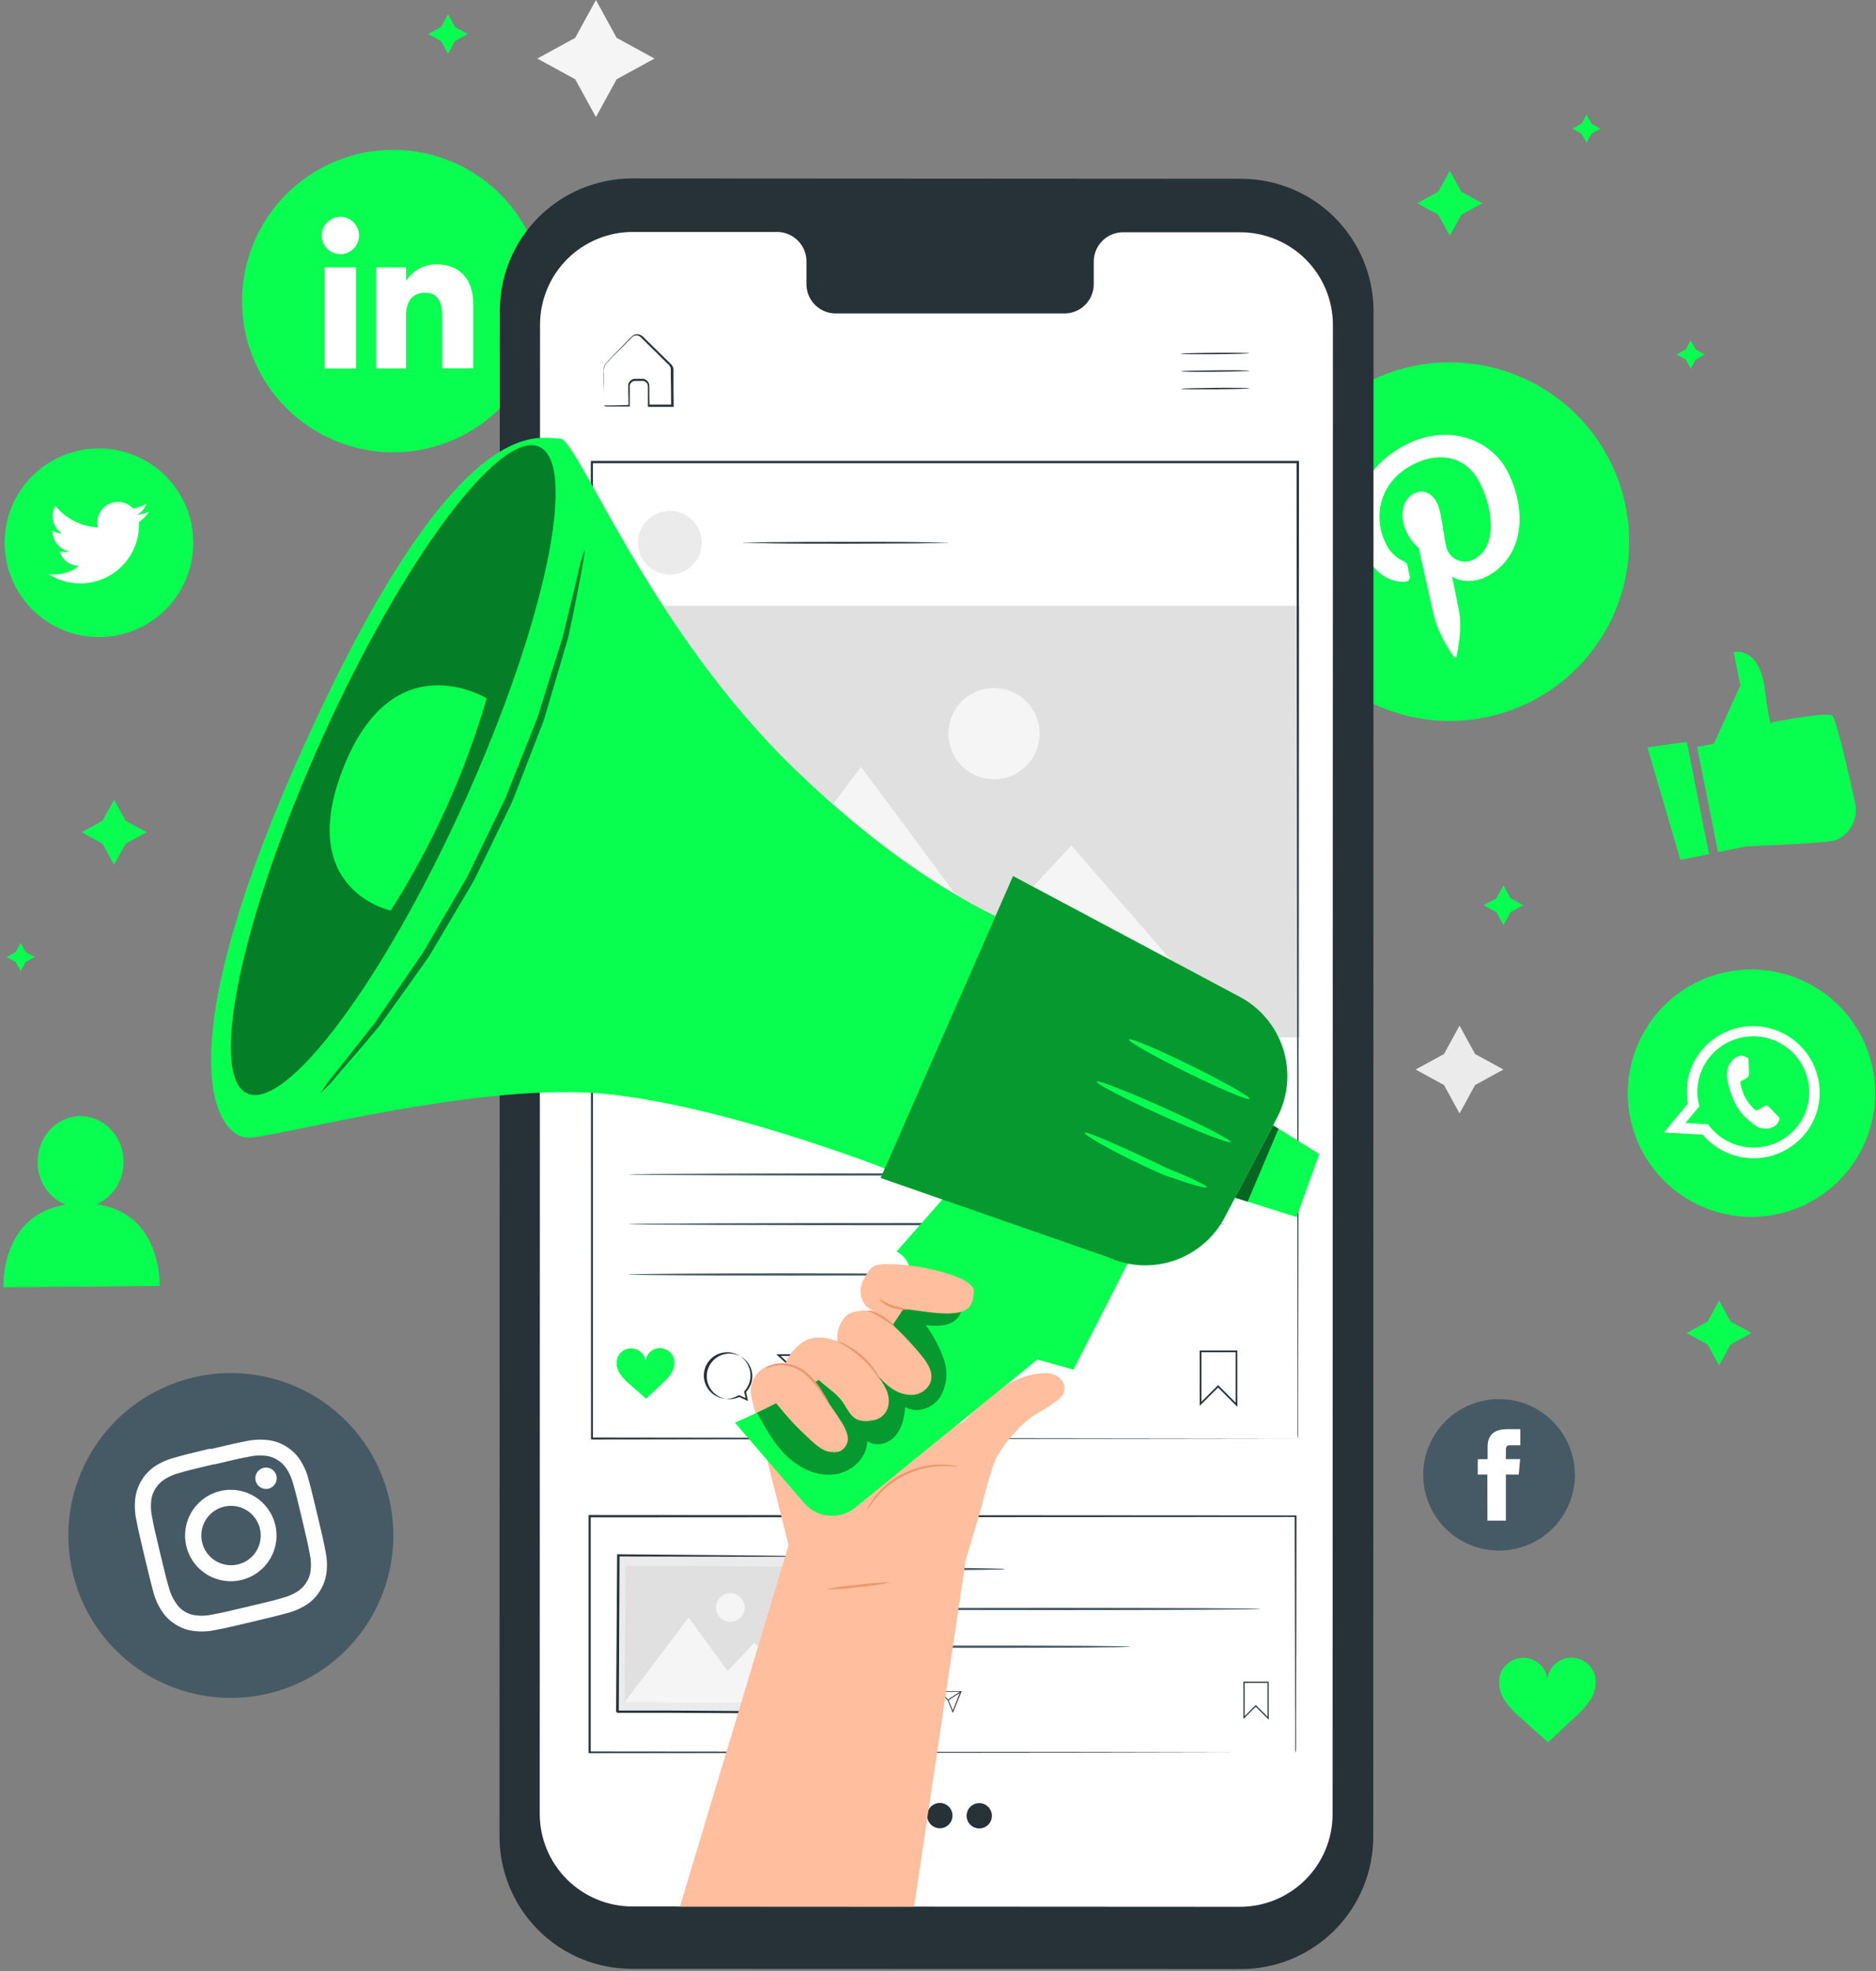 <svg width="510" height="536" viewBox="0 0 510 536" fill="none" xmlns="http://www.w3.org/2000/svg">
<rect x="0" y="0" width="510" height="536" fill="#808080" stroke="none"/>
<path d="M106.914 122.976C96.01 122.976 85.553 118.645 77.843 110.935C70.133 103.225 65.802 92.767 65.802 81.864C65.802 70.96 70.133 60.503 77.843 52.793C85.553 45.083 96.01 40.752 106.914 40.752C117.817 40.752 128.274 45.083 135.984 52.793C143.694 60.503 148.026 70.96 148.026 81.864C148.026 92.767 143.694 103.225 135.984 110.935C128.274 118.645 117.817 122.976 106.914 122.976Z" fill="#09FF4F"/>
<path d="M96.773 72.708H88.266V100.2H96.773V72.708Z" fill="white"/>
<path d="M92.478 69.108C93.484 69.118 94.469 68.828 95.311 68.276C96.152 67.724 96.81 66.935 97.201 66.008C97.593 65.081 97.7 64.059 97.51 63.072C97.319 62.084 96.84 61.175 96.132 60.46C95.424 59.745 94.519 59.257 93.534 59.057C92.548 58.858 91.525 58.955 90.594 59.338C89.664 59.721 88.868 60.371 88.308 61.207C87.749 62.043 87.45 63.026 87.45 64.032C87.446 65.371 87.974 66.657 88.916 67.608C89.858 68.559 91.139 69.099 92.478 69.108Z" fill="white"/>
<path d="M110.382 85.764C110.382 81.9 112.158 79.596 115.566 79.596C118.686 79.596 120.198 81.804 120.198 85.764V100.164H128.658V82.788C128.658 75.42 124.494 71.868 118.662 71.868C117.008 71.847 115.376 72.253 113.925 73.048C112.475 73.843 111.254 74.999 110.382 76.404V72.708H102.21V100.188H110.382V85.764Z" fill="white"/>
<path d="M162.006 0L167.634 10.284L177.93 15.924L167.634 21.552L162.006 31.836L156.378 21.552L146.082 15.924L156.378 10.284L162.006 0Z" fill="#F5F5F5"/>
<path d="M396.786 278.856L401.01 286.584L408.726 290.796L401.01 295.02L396.786 302.748L392.562 295.02L384.846 290.796L392.562 286.584L396.786 278.856Z" fill="#EBEBEB"/>
<path d="M408.726 240.744L410.634 244.224L414.114 246.132L410.634 248.04L408.726 251.52L406.83 248.04L403.338 246.132L406.83 244.224L408.726 240.744Z" fill="#09FF4F"/>
<path d="M121.794 3.864L123.702 7.356L127.182 9.252L123.702 11.16L121.794 14.64L119.898 11.16L116.406 9.252L119.898 7.356L121.794 3.864Z" fill="#09FF4F"/>
<path d="M26.297 327.444C28.512 326.429 30.38 324.789 31.673 322.725C32.965 320.66 33.624 318.263 33.569 315.828C33.569 308.952 28.23 303.432 21.785 303.48C15.341 303.528 10.169 309.156 10.229 316.032C10.212 318.487 10.923 320.892 12.274 322.943C13.623 324.993 15.552 326.597 17.814 327.552C-0.114 330.492 0.942 350.004 0.942 350.004L43.41 349.644C43.41 349.644 44.142 329.904 26.297 327.444Z" fill="#09FF4F"/>
<path d="M433.71 456.06C433.41 454.52 432.574 453.138 431.349 452.158C430.125 451.179 428.592 450.666 427.024 450.712C425.457 450.758 423.957 451.36 422.792 452.41C421.627 453.46 420.874 454.89 420.665 456.444C420.448 454.892 419.685 453.468 418.515 452.426C417.345 451.384 415.843 450.791 414.276 450.753C412.709 450.716 411.18 451.236 409.961 452.221C408.743 453.206 407.913 454.592 407.621 456.132C407.308 458.407 407.884 460.715 409.229 462.576C410.562 464.41 412.127 466.064 413.885 467.496C416.285 469.62 418.458 471.6 420.834 473.712C423.234 471.576 425.189 469.572 427.541 467.436C429.293 465.989 430.846 464.319 432.162 462.468C433.475 460.607 434.029 458.315 433.71 456.06Z" fill="#09FF4F"/>
<path d="M461.37 203.112L465.918 202.212L473.118 186.396L471.318 177.312C471.318 177.312 478.266 175.488 479.802 187.548C481.338 199.608 481.626 196.404 481.626 196.404C481.626 196.404 496.566 193.5 498.066 194.544C499.158 195.312 502.506 210.072 504.258 218.088C504.742 220.009 504.57 222.038 503.767 223.85C502.965 225.661 501.578 227.152 499.83 228.084C499.331 228.329 498.803 228.507 498.258 228.612C494.538 229.356 474.906 230.1 474.906 230.1L467.046 231.66L461.37 203.112Z" fill="#09FF4F"/>
<path d="M447.846 203.196L456.81 233.772L464.61 232.224L458.562 201.732L447.846 203.196Z" fill="#09FF4F"/>
<path d="M415.458 191.112C403.828 196.765 390.429 197.568 378.208 193.344C365.987 189.12 355.943 180.215 350.286 168.588C344.633 156.958 343.83 143.56 348.054 131.338C352.278 119.117 361.182 109.074 372.81 103.416C378.568 100.615 384.821 98.977 391.213 98.593C397.604 98.209 404.009 99.088 410.061 101.18C416.113 103.271 421.693 106.534 426.484 110.783C431.275 115.031 435.181 120.182 437.982 125.94C440.782 131.698 442.421 137.952 442.805 144.343C443.189 150.735 442.31 157.139 440.218 163.191C438.126 169.243 434.863 174.824 430.615 179.614C426.366 184.405 421.216 188.312 415.458 191.112Z" fill="#09FF4F"/>
<path d="M382.086 158.16C382.264 158.156 382.44 158.112 382.599 158.031C382.759 157.951 382.898 157.835 383.008 157.694C383.117 157.552 383.193 157.388 383.231 157.214C383.268 157.039 383.267 156.858 383.226 156.684C383.106 156.096 382.782 154.608 382.662 153.996C382.494 153.144 382.29 152.916 381.462 152.532C379.311 151.544 377.602 149.796 376.662 147.624C372.99 140.064 375.354 130.548 384.426 126.144C392.454 122.232 399.258 124.944 402.426 131.544C406.614 140.172 406.338 149.304 400.674 152.064C399.967 152.453 399.18 152.67 398.374 152.699C397.569 152.728 396.768 152.567 396.036 152.229C395.304 151.892 394.662 151.387 394.16 150.756C393.659 150.125 393.313 149.385 393.15 148.596C392.214 144.372 391.95 139.44 390.63 136.704C389.43 134.304 387.126 132.852 384.414 134.172C381.21 135.732 380.25 140.292 382.41 144.72C383.18 146.358 384.288 147.814 385.662 148.992C385.662 148.992 389.142 164.448 389.742 167.16C390.942 172.548 394.806 177.96 395.178 178.572C395.231 178.64 395.302 178.691 395.383 178.721C395.464 178.75 395.552 178.755 395.636 178.736C395.721 178.717 395.798 178.675 395.859 178.614C395.92 178.553 395.962 178.476 395.982 178.392C396.09 177.864 397.614 171.312 396.618 165.984C396.342 164.472 394.722 156.732 394.722 156.732C396.726 158.208 400.614 158.484 403.842 156.912C413.442 152.232 415.722 140.292 410.01 128.556C405.702 119.688 394.158 115.08 382.746 120.636C368.526 127.548 366.318 141.216 370.446 149.712C372.942 154.86 377.082 158.532 382.086 158.16Z" fill="white"/>
<path d="M464.142 328.644C460.015 327.07 456.238 324.698 453.029 321.664C449.82 318.629 447.24 314.992 445.438 310.959C443.636 306.927 442.646 302.579 442.526 298.163C442.406 293.748 443.157 289.352 444.738 285.228C446.31 281.101 448.681 277.325 451.714 274.116C454.747 270.906 458.383 268.326 462.415 266.522C466.446 264.719 470.793 263.728 475.207 263.606C479.622 263.484 484.017 264.234 488.142 265.812C492.268 267.386 496.045 269.758 499.254 272.792C502.463 275.827 505.043 279.464 506.845 283.497C508.647 287.529 509.637 291.878 509.757 296.293C509.877 300.708 509.126 305.104 507.546 309.228C505.973 313.355 503.602 317.131 500.569 320.34C497.536 323.55 493.9 326.13 489.868 327.934C485.837 329.737 481.49 330.728 477.076 330.85C472.661 330.972 468.266 330.222 464.142 328.644Z" fill="#09FF4F"/>
<path fill-rule="evenodd" clip-rule="evenodd" d="M493.71 302.94C495.209 298.529 494.951 293.709 492.988 289.484C491.026 285.258 487.51 281.952 483.172 280.252C478.834 278.552 474.008 278.589 469.697 280.356C465.386 282.124 461.922 285.484 460.026 289.74C459.918 289.98 459.822 290.232 459.726 290.472C458.551 293.529 458.244 296.851 458.838 300.072L452.346 307.908L462.858 308.508C464.884 310.904 467.497 312.732 470.443 313.813C473.388 314.894 476.564 315.192 479.659 314.677C482.753 314.161 485.661 312.85 488.097 310.873C490.533 308.895 492.413 306.319 493.554 303.396C493.614 303.247 493.666 303.095 493.71 302.94ZM471.246 311.016C468.464 309.96 466.055 308.107 464.322 305.688L458.19 305.34L461.97 300.78C461.122 297.708 461.278 294.445 462.414 291.468C462.594 291.012 462.798 290.556 463.014 290.124C464.723 286.738 467.635 284.111 471.179 282.759C474.724 281.407 478.645 281.426 482.176 282.813C485.706 284.2 488.592 286.855 490.268 290.258C491.944 293.661 492.29 297.567 491.238 301.212C491.13 301.596 491.01 301.968 490.866 302.34C489.412 306.09 486.529 309.111 482.851 310.737C479.172 312.364 474.998 312.464 471.246 311.016Z" fill="white"/>
<path fill-rule="evenodd" clip-rule="evenodd" d="M483.102 303.252C482.754 302.892 481.11 301.116 480.774 300.852C480.438 300.588 480.198 300.396 479.766 300.708C479.334 301.02 478.17 301.632 477.834 301.812C477.498 301.992 477.234 301.932 476.898 301.572C475.859 300.621 474.994 299.496 474.342 298.248C473.759 297.075 473.355 295.821 473.142 294.528C473.07 294.024 473.358 293.88 473.646 293.76C473.934 293.64 474.246 293.436 474.546 293.28L474.774 293.136C474.931 293.015 475.079 292.882 475.218 292.74C475.32 292.651 475.397 292.536 475.441 292.408C475.485 292.279 475.495 292.142 475.47 292.008C475.47 291.768 475.386 289.416 475.35 288.468C475.314 287.52 474.918 287.52 474.678 287.424C474.438 287.328 474.174 287.184 473.898 287.088C473.685 287.012 473.46 286.98 473.235 286.994C473.01 287.009 472.79 287.069 472.59 287.172C471.955 287.438 471.382 287.832 470.907 288.33C470.432 288.827 470.065 289.418 469.83 290.064C469.655 290.539 469.546 291.036 469.506 291.54C469.437 292.694 469.571 293.852 469.902 294.96C470.01 295.308 471.03 300.612 474.606 303.876C478.182 307.14 478.41 306.588 479.202 306.804C479.83 306.927 480.478 306.911 481.1 306.757C481.721 306.604 482.302 306.317 482.802 305.916C483.312 305.409 483.659 304.762 483.798 304.056C483.666 303.828 483.438 303.612 483.102 303.252Z" fill="white"/>
<path d="M26.898 173.22C20.096 173.22 13.574 170.518 8.764 165.709C3.955 160.9 1.254 154.377 1.254 147.576C1.254 140.775 3.955 134.252 8.764 129.443C13.574 124.634 20.096 121.932 26.898 121.932C30.265 121.932 33.6 122.595 36.711 123.884C39.822 125.173 42.649 127.062 45.031 129.443C47.412 131.824 49.301 134.651 50.59 137.763C51.878 140.874 52.541 144.209 52.541 147.576C52.541 150.944 51.878 154.278 50.59 157.39C49.301 160.501 47.412 163.328 45.031 165.709C42.649 168.09 39.822 169.979 36.711 171.268C33.6 172.557 30.265 173.22 26.898 173.22Z" fill="#09FF4F"/>
<path d="M13.242 156.132C15.704 157.703 18.551 158.568 21.472 158.633C24.392 158.698 27.275 157.959 29.805 156.499C32.335 155.038 34.415 152.911 35.82 150.35C37.224 147.788 37.898 144.89 37.77 141.972C38.854 141.185 39.792 140.214 40.541 139.104C39.514 139.555 38.427 139.854 37.313 139.992C38.487 139.306 39.373 138.22 39.809 136.932C38.699 137.593 37.48 138.052 36.209 138.288C35.368 137.367 34.244 136.753 33.014 136.542C31.785 136.331 30.521 136.536 29.42 137.123C28.32 137.71 27.446 138.647 26.937 139.786C26.428 140.925 26.313 142.2 26.61 143.412C24.38 143.297 22.199 142.716 20.209 141.705C18.218 140.694 16.462 139.277 15.053 137.544C14.34 138.78 14.123 140.241 14.446 141.631C14.769 143.022 15.608 144.237 16.794 145.032C15.902 145.009 15.029 144.77 14.249 144.336C14.235 145.643 14.676 146.914 15.497 147.93C16.319 148.946 17.469 149.644 18.75 149.904C17.924 150.129 17.058 150.162 16.218 150C16.577 151.112 17.274 152.084 18.212 152.781C19.149 153.478 20.281 153.865 21.45 153.888C19.112 155.68 16.166 156.486 13.242 156.132Z" fill="white"/>
<path d="M72.942 460.464C61.553 463.169 49.556 461.241 39.588 455.105C29.62 448.969 22.496 439.127 19.782 427.74C18.436 422.095 18.216 416.241 19.134 410.511C20.052 404.781 22.091 399.288 25.134 394.346C28.176 389.405 32.163 385.111 36.866 381.712C41.568 378.312 46.895 375.872 52.541 374.532C58.183 373.188 64.034 372.968 69.761 373.884C75.488 374.801 80.978 376.837 85.918 379.876C90.857 382.915 95.15 386.897 98.551 391.595C101.952 396.293 104.394 401.614 105.738 407.256C107.083 412.904 107.301 418.761 106.381 424.493C105.46 430.224 103.418 435.719 100.372 440.66C97.326 445.602 93.335 449.895 88.629 453.293C83.922 456.692 78.591 459.128 72.942 460.464Z" fill="#455A64"/>
<path d="M58.145 398.196C64.433 396.696 65.189 396.54 67.746 396.06C69.241 395.724 70.784 395.647 72.305 395.832C73.419 395.967 74.49 396.348 75.438 396.948C76.394 397.529 77.213 398.311 77.838 399.24C78.687 400.517 79.312 401.929 79.686 403.416C80.394 405.876 80.597 406.62 82.085 412.908C83.573 419.196 83.73 419.952 84.21 422.508C84.552 424.003 84.629 425.546 84.438 427.068C84.315 428.185 83.933 429.257 83.322 430.2C82.749 431.159 81.97 431.979 81.041 432.6C79.76 433.449 78.344 434.073 76.853 434.448C74.454 435.156 73.662 435.36 67.374 436.848C61.086 438.336 60.33 438.504 57.773 438.984C56.274 439.326 54.727 439.403 53.202 439.212C52.087 439.081 51.016 438.699 50.069 438.096C49.122 437.497 48.326 436.688 47.742 435.732C46.885 434.458 46.255 433.045 45.882 431.556C45.185 429.096 44.981 428.364 43.481 422.076C41.981 415.788 41.825 415.032 41.346 412.476C41.016 410.975 40.939 409.43 41.117 407.904C41.265 406.794 41.645 405.728 42.232 404.775C42.819 403.822 43.601 403.003 44.526 402.372C45.801 401.517 47.213 400.888 48.702 400.512C51.102 399.816 51.906 399.612 58.194 398.112M57.185 393.864C50.789 395.388 49.986 395.604 47.502 396.324C45.558 396.806 43.711 397.618 42.041 398.724C40.625 399.703 39.427 400.966 38.525 402.433C37.622 403.9 37.034 405.538 36.797 407.244C36.545 409.244 36.635 411.273 37.062 413.244C37.553 415.776 37.709 416.592 39.233 422.988C40.758 429.384 40.974 430.188 41.633 432.66C42.114 434.604 42.925 436.451 44.033 438.12C45.01 439.589 46.301 440.823 47.813 441.732C49.269 442.648 50.907 443.234 52.614 443.448C54.614 443.701 56.643 443.612 58.614 443.184C61.145 442.704 61.962 442.536 68.358 441.012C74.754 439.488 75.558 439.272 78.029 438.612C79.97 438.121 81.816 437.31 83.49 436.212C84.921 435.247 86.125 433.981 87.017 432.504C87.929 431.045 88.518 429.409 88.746 427.704C88.994 425.703 88.901 423.674 88.469 421.704C87.99 419.16 87.822 418.356 86.297 411.96C84.773 405.564 84.558 404.76 83.897 402.276C83.405 400.336 82.594 398.491 81.498 396.816C80.532 395.388 79.266 394.188 77.79 393.3C76.337 392.377 74.697 391.787 72.99 391.572C70.989 391.318 68.96 391.408 66.99 391.836C64.445 392.328 63.642 392.484 57.245 394.008" fill="white"/>
<path d="M59.861 405.408C57.47 405.978 55.301 407.244 53.629 409.047C51.957 410.849 50.857 413.107 50.468 415.535C50.079 417.962 50.418 420.451 51.444 422.685C52.469 424.92 54.134 426.801 56.227 428.089C58.321 429.378 60.75 430.017 63.207 429.925C65.664 429.833 68.039 429.015 70.031 427.573C72.023 426.132 73.543 424.133 74.398 421.828C75.254 419.523 75.407 417.016 74.838 414.624C74.071 411.417 72.064 408.646 69.256 406.918C66.448 405.19 63.069 404.647 59.861 405.408ZM64.662 425.364C63.108 425.731 61.48 425.629 59.984 425.071C58.488 424.513 57.191 423.525 56.257 422.23C55.322 420.935 54.793 419.393 54.735 417.797C54.677 416.202 55.093 414.625 55.931 413.266C56.769 411.907 57.991 410.827 59.442 410.162C60.894 409.497 62.51 409.277 64.086 409.53C65.663 409.784 67.129 410.498 68.299 411.584C69.469 412.67 70.291 414.079 70.662 415.632C70.908 416.665 70.948 417.736 70.779 418.785C70.611 419.833 70.237 420.838 69.68 421.742C69.123 422.646 68.393 423.432 67.531 424.053C66.67 424.674 65.695 425.12 64.662 425.364Z" fill="white"/>
<path d="M75.15 401.268C75.281 401.826 75.243 402.411 75.043 402.949C74.842 403.486 74.486 403.952 74.02 404.288C73.555 404.623 73.001 404.813 72.427 404.834C71.854 404.855 71.287 404.705 70.799 404.404C70.31 404.103 69.922 403.664 69.683 403.142C69.444 402.621 69.364 402.04 69.455 401.473C69.546 400.907 69.802 400.38 70.192 399.959C70.582 399.538 71.088 399.242 71.645 399.108C72.017 399.017 72.404 399.001 72.782 399.061C73.16 399.12 73.523 399.255 73.849 399.456C74.175 399.656 74.458 399.92 74.681 400.231C74.904 400.542 75.064 400.895 75.15 401.268Z" fill="white"/>
<path d="M407.514 421.596C404.808 421.598 402.129 421.066 399.63 420.032C397.13 418.998 394.858 417.481 392.945 415.569C391.032 413.657 389.514 411.386 388.478 408.887C387.443 406.388 386.91 403.709 386.91 401.004C386.91 398.299 387.443 395.62 388.478 393.121C389.514 390.622 391.032 388.351 392.945 386.439C394.858 384.527 397.13 383.01 399.63 381.976C402.129 380.942 404.808 380.411 407.514 380.412C410.221 380.407 412.902 380.937 415.405 381.969C417.907 383.002 420.182 384.518 422.098 386.431C424.014 388.343 425.534 390.615 426.571 393.116C427.608 395.616 428.142 398.297 428.142 401.004C428.142 403.711 427.608 406.392 426.571 408.893C425.534 411.393 424.014 413.665 422.098 415.578C420.182 417.49 417.907 419.006 415.405 420.039C412.902 421.072 410.221 421.601 407.514 421.596Z" fill="#455A64"/>
<path d="M404.37 413.448H409.386V400.932H412.878L413.262 396.732H409.386V394.332C409.386 393.348 409.59 392.952 410.586 392.952H413.31V388.584H409.83C406.098 388.584 404.418 390.228 404.418 393.384V396.744H401.742V400.932H404.346L404.37 413.448Z" fill="white"/>
<path d="M337.266 535.392L171.798 535.332C162.25 535.332 153.093 531.539 146.342 524.788C139.59 518.036 135.798 508.88 135.798 499.332L135.87 84.516C135.87 79.782 136.803 75.095 138.617 70.723C140.43 66.35 143.089 62.379 146.439 59.035C149.79 55.691 153.767 53.041 158.143 51.236C162.519 49.431 167.208 48.507 171.942 48.516L337.398 48.612C346.945 48.612 356.102 52.405 362.853 59.156C369.605 65.907 373.398 75.064 373.398 84.612L373.326 499.332C373.333 504.07 372.406 508.762 370.597 513.141C368.787 517.519 366.132 521.498 362.781 524.848C359.431 528.198 355.453 530.854 351.074 532.663C346.696 534.472 342.003 535.4 337.266 535.392Z" fill="#263238"/>
<path d="M337.218 63.156H305.13C303.024 63.206 301.023 64.087 299.564 65.607C298.105 67.127 297.306 69.162 297.342 71.268V77.088C297.365 78.134 297.183 79.174 296.804 80.149C296.426 81.124 295.858 82.015 295.135 82.771C294.412 83.527 293.546 84.132 292.588 84.553C291.631 84.974 290.599 85.202 289.554 85.224H227.022C225.975 85.201 224.944 84.971 223.986 84.549C223.028 84.127 222.163 83.52 221.439 82.763C220.716 82.007 220.149 81.115 219.771 80.139C219.392 79.163 219.21 78.122 219.234 77.076V71.22C219.275 69.108 218.48 67.066 217.02 65.539C215.561 64.012 213.557 63.125 211.446 63.072H200.142H172.074C168.759 63.064 165.476 63.71 162.411 64.973C159.347 66.236 156.562 68.091 154.216 70.431C151.869 72.772 150.008 75.553 148.738 78.614C147.467 81.676 146.814 84.957 146.814 88.272L146.73 493.164C146.73 499.847 149.385 506.257 154.11 510.983C158.836 515.709 165.246 518.364 171.93 518.364L337.074 518.46C340.383 518.46 343.66 517.808 346.717 516.542C349.775 515.275 352.553 513.419 354.893 511.079C357.233 508.739 359.089 505.961 360.355 502.903C361.622 499.846 362.274 496.569 362.274 493.26L362.358 88.356C362.358 81.683 359.711 75.282 354.998 70.558C350.285 65.834 343.891 63.172 337.218 63.156Z" fill="white"/>
<path d="M339.63 96.048C339.63 96.156 335.454 96.276 330.318 96.312C325.182 96.348 320.994 96.312 320.994 96.204C320.994 96.096 325.158 95.964 330.306 95.928C335.454 95.892 339.63 95.94 339.63 96.048Z" fill="#263238"/>
<path d="M339.666 100.812C339.666 100.92 335.502 101.04 330.354 101.088C325.206 101.136 321.03 101.088 321.03 100.968C321.03 100.848 325.206 100.74 330.354 100.692C335.502 100.644 339.666 100.704 339.666 100.812Z" fill="#263238"/>
<path d="M339.714 105.576C339.714 105.684 335.538 105.816 330.39 105.852C325.242 105.888 321.078 105.852 321.066 105.732C321.054 105.612 325.242 105.504 330.39 105.456C335.538 105.408 339.714 105.468 339.714 105.576Z" fill="#263238"/>
<path d="M164.142 110.232H164.634H165.99L171.006 110.112L170.862 110.244C170.862 109.14 170.862 107.928 170.802 106.644C170.802 105.972 170.802 105.336 170.802 104.556C170.881 104.153 171.086 103.785 171.388 103.507C171.69 103.229 172.073 103.054 172.482 103.008C173.298 103.008 174.006 103.008 174.882 103.008C175.34 103.082 175.758 103.317 176.059 103.671C176.36 104.025 176.526 104.475 176.526 104.94C176.526 106.644 176.526 108.408 176.586 110.244L176.358 110.016H182.682L182.442 110.256C182.442 107.712 182.442 105.072 182.37 102.372C182.37 101.7 182.37 101.04 182.37 100.368C182.342 100.069 182.248 99.78 182.095 99.523C181.941 99.265 181.731 99.046 181.482 98.88L178.722 96.144L176.046 93.516L174.762 92.244C174.318 91.812 173.97 91.368 173.454 91.26C173.206 91.195 172.948 91.186 172.696 91.234C172.445 91.281 172.208 91.385 172.002 91.536C171.618 91.86 171.21 92.316 170.802 92.736L168.522 95.028C167.094 96.504 165.606 97.86 164.526 99.144C164.205 99.9 164.097 100.73 164.214 101.544C164.214 102.324 164.214 103.068 164.214 103.764C164.214 105.132 164.214 106.332 164.214 107.364C164.214 108.396 164.214 109.032 164.214 109.656C164.231 109.932 164.231 110.208 164.214 110.484C164.2 110.232 164.2 109.98 164.214 109.728C164.214 109.116 164.214 108.36 164.214 107.46C164.214 106.56 164.214 105.216 164.13 103.86C164.13 103.14 164.13 102.384 164.13 101.58C164.13 101.172 164.13 100.764 164.13 100.38C164.127 99.917 164.247 99.461 164.478 99.06C165.678 97.632 167.046 96.36 168.486 94.836L170.742 92.52C171.15 92.124 171.474 91.728 171.942 91.32C172.2 91.123 172.499 90.988 172.817 90.923C173.135 90.859 173.463 90.867 173.778 90.948C174.375 91.167 174.902 91.545 175.302 92.04L176.598 93.312L179.274 95.94L182.046 98.652C182.305 98.885 182.542 99.142 182.754 99.42C182.961 99.738 183.077 100.108 183.09 100.488C183.09 101.16 183.09 101.832 183.09 102.504C183.09 105.204 183.09 107.844 183.15 110.388V110.628H182.91H176.586H176.142V110.4C176.142 108.564 176.142 106.8 176.142 105.096C176.149 104.73 176.025 104.373 175.792 104.091C175.558 103.809 175.231 103.62 174.87 103.56C174.138 103.56 173.274 103.56 172.566 103.56C172.242 103.592 171.937 103.726 171.694 103.941C171.45 104.156 171.281 104.443 171.21 104.76C171.21 105.396 171.21 106.128 171.21 106.776C171.21 108.084 171.21 109.308 171.21 110.376V110.52H171.066H165.966H164.634C164.46 110.441 164.295 110.345 164.142 110.232Z" fill="#263238"/>
<path d="M273.342 426.624C272.766 426.714 272.184 426.755 271.602 426.744L266.874 426.84C262.89 426.9 257.37 426.936 251.274 426.936C245.178 426.936 239.658 426.936 235.674 426.84L230.946 426.744C230.363 426.754 229.781 426.714 229.206 426.624C229.78 426.527 230.363 426.487 230.946 426.504L235.674 426.396C239.658 426.396 245.178 426.312 251.274 426.312C257.37 426.312 262.878 426.312 266.874 426.396L271.602 426.504C272.184 426.486 272.767 426.526 273.342 426.624Z" fill="#455A64"/>
<path d="M342.666 437.472C342.666 437.652 317.262 437.784 285.93 437.784C254.598 437.784 229.194 437.652 229.194 437.472C229.194 437.292 254.598 437.16 285.93 437.16C317.262 437.16 342.666 437.304 342.666 437.472Z" fill="#455A64"/>
<path d="M307.206 447.732C307.206 447.912 289.746 448.044 268.206 448.044C246.666 448.044 229.194 447.912 229.194 447.732C229.194 447.552 246.654 447.42 268.206 447.42C289.758 447.42 307.206 447.516 307.206 447.732Z" fill="#455A64"/>
<path d="M344.91 467.568L341.382 464.028L338.022 467.376V457.248H344.898L344.91 467.568ZM341.382 463.584L341.49 463.692L344.598 466.812V457.572H338.346V466.632L341.382 463.584Z" fill="#263238"/>
<path d="M251.034 466.248L249.834 465.696C249.117 466.033 248.301 466.091 247.544 465.858C246.787 465.625 246.144 465.118 245.742 464.436C245.339 463.754 245.205 462.947 245.366 462.171C245.527 461.396 245.972 460.709 246.613 460.244C247.254 459.779 248.046 459.57 248.833 459.658C249.62 459.746 250.345 460.124 250.868 460.719C251.391 461.314 251.673 462.082 251.659 462.874C251.645 463.666 251.337 464.424 250.794 465L251.034 466.248ZM248.142 459.504C247.321 459.561 246.553 459.929 245.995 460.533C245.437 461.137 245.13 461.932 245.138 462.754C245.146 463.577 245.467 464.365 246.036 464.959C246.606 465.552 247.38 465.906 248.202 465.948C248.749 465.91 249.28 465.741 249.75 465.456L250.674 465.864L250.458 464.964C250.881 464.502 251.16 463.926 251.26 463.308C251.361 462.69 251.279 462.055 251.024 461.483C250.769 460.911 250.352 460.426 249.825 460.087C249.298 459.748 248.684 459.57 248.058 459.576L248.142 459.504Z" fill="#263238"/>
<path d="M259.026 465.732L257.61 462.252L254.934 459.852H261.414L259.026 465.732ZM255.534 460.056L257.814 462.144L259.014 465.108L261.054 460.008L255.534 460.056Z" fill="#263238"/>
<path d="M261.278 459.774L257.738 462.077L257.868 462.278L261.409 459.975L261.278 459.774Z" fill="#263238"/>
<path d="M240.822 460.524C240.726 460.061 240.47 459.647 240.099 459.354C239.727 459.062 239.264 458.91 238.792 458.926C238.319 458.942 237.868 459.124 237.517 459.44C237.166 459.757 236.938 460.187 236.874 460.656C236.809 460.182 236.577 459.747 236.219 459.429C235.862 459.111 235.403 458.932 234.924 458.923C234.446 458.914 233.981 459.077 233.612 459.382C233.243 459.686 232.995 460.113 232.914 460.584C232.821 461.275 232.997 461.975 233.406 462.54C233.811 463.095 234.287 463.595 234.822 464.028C235.554 464.664 236.214 465.228 236.934 465.9C237.654 465.252 238.254 464.64 238.974 463.992C239.501 463.55 239.969 463.042 240.366 462.48C240.767 461.912 240.931 461.21 240.822 460.524Z" fill="#09FF4F"/>
<path d="M352.134 476.532C352.134 476.532 352.134 476.136 352.134 475.404C352.134 474.672 352.134 473.556 352.134 472.116C352.134 469.224 352.134 464.916 352.074 459.444C352.074 448.416 352.014 432.372 351.966 412.248L352.17 412.452L160.278 412.56L160.59 412.248C160.59 434.592 160.59 456.252 160.59 476.532L160.29 476.232L297.606 476.364L337.686 476.448H348.486H351.27H352.23H351.306H348.558H337.866L297.846 476.532L160.326 476.676H160.014V476.532C160.014 456.252 160.014 434.592 160.014 412.248V411.936H160.35L352.242 412.044H352.446V412.248C352.446 432.42 352.362 448.512 352.338 459.576C352.338 465.072 352.338 469.308 352.338 472.2C352.338 473.616 352.338 474.696 352.338 475.44C352.338 476.184 352.134 476.532 352.134 476.532Z" fill="#263238"/>
<path d="M168.224 422.996L167.979 465.499L221.138 465.805L221.383 423.302L168.224 422.996Z" fill="#EBEBEB"/>
<path d="M221.37 423.276H220.35H217.446H206.538L168.138 423.192L168.426 422.916C168.366 435.576 168.294 450.072 168.222 465.408C168.282 465.492 167.634 464.82 167.91 465.096H171.57H175.17H182.37L196.17 465.18L221.058 465.36L220.806 465.624C220.926 452.856 221.034 442.272 221.118 434.832C221.118 431.136 221.202 428.232 221.226 426.204C221.226 425.232 221.226 424.476 221.226 423.924C221.226 423.372 221.226 423.12 221.226 423.12C221.226 423.12 221.226 423.36 221.226 423.864C221.226 424.368 221.226 425.148 221.226 426.108C221.226 428.112 221.226 431.004 221.226 434.676C221.226 442.152 221.226 452.796 221.226 465.624V465.876H220.962L196.074 465.78L182.274 465.708H175.074H171.474H167.814L167.49 465.384C167.598 450.036 167.682 435.54 167.766 422.892V422.604H168.054L206.574 422.952L217.374 423.096H220.218H220.938L221.37 423.276Z" fill="#263238"/>
<path d="M170.044 425.683L169.83 462.834L219.258 463.119L219.472 425.967L170.044 425.683Z" fill="#E0E0E0"/>
<path d="M169.806 462.804L187.206 439.812L197.814 454.32L205.11 446.64L219.234 463.092L169.806 462.804Z" fill="#F5F5F5"/>
<path d="M202.458 437.076C202.455 437.848 202.224 438.602 201.793 439.242C201.362 439.882 200.75 440.38 200.036 440.673C199.322 440.966 198.537 441.04 197.78 440.886C197.024 440.732 196.33 440.357 195.787 439.809C195.244 439.261 194.876 438.564 194.729 437.806C194.582 437.048 194.663 436.264 194.963 435.552C195.262 434.841 195.765 434.234 196.41 433.809C197.054 433.384 197.81 433.159 198.582 433.164C199.093 433.166 199.599 433.268 200.071 433.466C200.543 433.663 200.971 433.952 201.332 434.316C201.692 434.679 201.976 435.11 202.17 435.584C202.363 436.057 202.461 436.565 202.458 437.076Z" fill="#F5F5F5"/>
<path d="M257.85 147.576C257.659 147.608 257.464 147.608 257.274 147.576L255.654 147.636L249.654 147.744C244.602 147.744 237.654 147.828 229.902 147.828C222.15 147.828 215.202 147.828 210.15 147.744L204.15 147.636L202.518 147.576C202.331 147.609 202.14 147.609 201.954 147.576C202.138 147.53 202.328 147.51 202.518 147.516H204.15L210.15 147.42C215.202 147.36 222.15 147.324 229.902 147.324C237.654 147.324 244.602 147.324 249.654 147.42L255.654 147.516H257.274C257.467 147.511 257.661 147.531 257.85 147.576Z" fill="#263238"/>
<path d="M336.378 382.512L331.146 377.256L326.142 382.236V367.188H336.366L336.378 382.512ZM331.146 376.608L331.302 376.764L335.922 381.396V367.668H326.61V381.132L331.146 376.608Z" fill="#263238"/>
<path d="M203.346 380.928L200.946 379.836C199.548 380.486 197.958 380.591 196.487 380.131C195.016 379.672 193.769 378.68 192.991 377.349C192.212 376.019 191.958 374.446 192.277 372.939C192.596 371.431 193.466 370.096 194.717 369.196C195.968 368.295 197.51 367.894 199.041 368.07C200.573 368.246 201.983 368.987 202.997 370.147C204.011 371.308 204.556 372.805 204.525 374.346C204.494 375.887 203.89 377.361 202.83 378.48L203.346 380.928ZM197.622 367.668C196.789 367.675 195.967 367.846 195.201 368.171C194.435 368.496 193.74 368.969 193.157 369.562C192.574 370.155 192.113 370.858 191.801 371.629C191.489 372.401 191.332 373.226 191.34 374.058C191.347 374.89 191.518 375.713 191.843 376.479C192.167 377.245 192.64 377.939 193.234 378.522C193.827 379.106 194.529 379.566 195.301 379.878C196.072 380.19 196.897 380.347 197.73 380.34C198.809 380.275 199.856 379.945 200.778 379.38L200.886 379.32L202.686 380.124L202.278 378.348L202.362 378.264C203.195 377.354 203.744 376.221 203.942 375.003C204.139 373.785 203.976 372.535 203.472 371.409C202.968 370.283 202.146 369.328 201.106 368.664C200.067 367.999 198.855 367.653 197.622 367.668Z" fill="#263238"/>
<path d="M219.09 379.884L216.282 373.032L211.026 368.232L223.794 368.136L219.09 379.884ZM212.214 368.688L216.702 372.804L219.102 378.636L223.11 368.604L212.214 368.688Z" fill="#263238"/>
<path d="M223.54 368.115L216.579 372.644L216.835 373.036L223.795 368.507L223.54 368.115Z" fill="#263238"/>
<path d="M183.258 369.732C183.076 368.813 182.574 367.989 181.842 367.406C181.109 366.823 180.192 366.52 179.257 366.55C178.321 366.58 177.426 366.942 176.732 367.571C176.039 368.2 175.591 369.055 175.47 369.984C175.332 369.059 174.871 368.213 174.168 367.597C173.465 366.98 172.566 366.633 171.631 366.618C170.697 366.602 169.787 366.918 169.063 367.51C168.34 368.103 167.85 368.932 167.682 369.852C167.501 371.209 167.849 372.584 168.654 373.692C169.459 374.785 170.398 375.773 171.45 376.632C172.878 377.832 174.186 379.032 175.614 380.316C177.006 379.044 178.206 377.844 179.61 376.56C180.647 375.687 181.57 374.687 182.358 373.584C183.138 372.462 183.46 371.084 183.258 369.732Z" fill="#09FF4F"/>
<path d="M182.094 156.24C186.879 156.24 190.758 152.361 190.758 147.576C190.758 142.791 186.879 138.912 182.094 138.912C177.309 138.912 173.43 142.791 173.43 147.576C173.43 152.361 177.309 156.24 182.094 156.24Z" fill="#EBEBEB"/>
<path d="M333.114 332.832C333.114 333.012 296.802 333.156 252.018 333.156C207.234 333.156 170.91 333.012 170.91 332.832C170.91 332.652 207.222 332.52 252.018 332.52C296.814 332.52 333.114 332.664 333.114 332.832Z" fill="#455A64"/>
<path d="M333.114 319.332C333.114 319.5 296.802 319.644 252.018 319.644C207.234 319.644 170.91 319.5 170.91 319.332C170.91 319.164 207.222 319.02 252.018 319.02C296.814 319.02 333.114 319.164 333.114 319.332Z" fill="#455A64"/>
<path d="M259.194 346.524C259.194 346.692 239.43 346.836 215.058 346.836C190.686 346.836 170.91 346.692 170.91 346.524C170.91 346.356 190.674 346.212 215.058 346.212C239.442 346.212 259.194 346.356 259.194 346.524Z" fill="#455A64"/>
<path d="M248.31 493.68C248.298 494.362 248.084 495.025 247.696 495.586C247.308 496.147 246.763 496.58 246.129 496.832C245.496 497.084 244.801 497.142 244.134 497C243.467 496.858 242.857 496.522 242.381 496.034C241.905 495.546 241.583 494.928 241.457 494.258C241.332 493.588 241.407 492.895 241.674 492.267C241.941 491.64 242.387 491.105 242.957 490.731C243.528 490.357 244.196 490.16 244.878 490.164C245.334 490.169 245.785 490.264 246.205 490.443C246.625 490.622 247.005 490.883 247.324 491.21C247.642 491.536 247.894 491.923 248.063 492.347C248.232 492.771 248.316 493.224 248.31 493.68Z" fill="#263238"/>
<path d="M258.942 493.728C258.927 494.406 258.713 495.065 258.326 495.623C257.938 496.18 257.395 496.61 256.764 496.859C256.132 497.108 255.442 497.166 254.778 497.024C254.115 496.882 253.508 496.547 253.034 496.062C252.56 495.576 252.24 494.961 252.114 494.294C251.988 493.628 252.062 492.938 252.327 492.314C252.591 491.689 253.034 491.156 253.601 490.782C254.167 490.408 254.831 490.21 255.51 490.212C255.966 490.215 256.418 490.309 256.839 490.488C257.259 490.666 257.64 490.927 257.959 491.254C258.278 491.581 258.53 491.968 258.698 492.392C258.867 492.817 258.95 493.271 258.942 493.728Z" fill="#263238"/>
<path d="M269.658 493.776C269.643 494.454 269.429 495.113 269.042 495.67C268.654 496.227 268.111 496.658 267.48 496.907C266.848 497.156 266.158 497.214 265.494 497.072C264.831 496.93 264.224 496.595 263.75 496.109C263.276 495.624 262.956 495.009 262.83 494.342C262.704 493.675 262.778 492.986 263.043 492.361C263.307 491.736 263.75 491.204 264.317 490.83C264.883 490.456 265.547 490.258 266.226 490.26C266.682 490.264 267.133 490.359 267.553 490.539C267.973 490.718 268.353 490.979 268.672 491.305C268.99 491.632 269.242 492.018 269.411 492.442C269.58 492.866 269.664 493.319 269.658 493.776Z" fill="#263238"/>
<path d="M353.286 164.712H161.37V282.072H353.286V164.712Z" fill="#E0E0E0"/>
<path d="M179.094 282.108L234.078 208.5L268.182 254.532L291.282 229.908L336.606 282.06L179.094 282.108Z" fill="#F5F5F5"/>
<path d="M282.63 199.464C282.632 201.918 281.906 204.319 280.544 206.361C279.182 208.403 277.245 209.995 274.978 210.936C272.711 211.877 270.216 212.124 267.808 211.647C265.401 211.17 263.189 209.989 261.452 208.254C259.716 206.519 258.533 204.308 258.053 201.901C257.573 199.494 257.818 196.998 258.757 194.73C259.696 192.462 261.286 190.524 263.327 189.16C265.368 187.796 267.767 187.068 270.222 187.068C273.51 187.068 276.664 188.373 278.991 190.698C281.318 193.022 282.626 196.175 282.63 199.464Z" fill="#F5F5F5"/>
<path d="M352.77 391.152C352.77 388.644 352.65 282.624 352.482 125.664L352.77 125.952H160.878L161.19 125.64C161.19 224.928 161.19 316.812 161.19 391.128L160.926 390.876L352.842 391.128L160.926 391.392H160.674V391.128C160.674 316.812 160.674 224.928 160.614 125.64V125.328H160.95H352.842H353.13V125.604C353.07 204.168 353.022 270.564 352.986 317.34C352.986 340.692 352.926 359.136 352.914 371.76C352.914 378.048 352.914 382.884 352.914 386.16C352.914 387.78 352.914 389.016 352.914 389.856C352.914 390.696 352.77 391.152 352.77 391.152Z" fill="#263238"/>
<path d="M262.542 424.092L266.79 409.824C267.534 406.728 268.518 403.08 269.838 398.916C271.038 395.172 274.086 391.236 276.87 388.404C281.202 384 283.266 383.976 286.17 381.636C286.434 381.468 286.734 381.216 286.986 381.084C287.535 380.785 288.017 380.377 288.402 379.884C290.91 377.172 288.498 372.96 283.398 373.368C279.57 373.668 273.306 374.76 263.13 385.26C262.998 385.428 262.866 385.56 262.746 385.716C257.406 392.664 252.39 372.84 251.478 365.46C251.301 364.316 250.869 363.227 250.214 362.273C249.559 361.319 248.697 360.524 247.694 359.948C246.69 359.372 245.569 359.029 244.415 358.944C243.261 358.86 242.102 359.036 241.026 359.46L216.234 371.052C213.869 370.366 211.347 370.45 209.034 371.292C207.299 371.901 205.853 373.135 204.979 374.752C204.105 376.37 203.864 378.255 204.306 380.04L214.374 420.132L184.842 518.412H248.502L262.542 424.092Z" fill="#FFBE9D"/>
<path d="M311.502 333.828L291.822 372.396L281.982 369.66L232.542 409.896C230.524 411.547 227.941 412.345 225.344 412.121C222.746 411.897 220.339 410.668 218.634 408.696L199.794 386.82C199.794 386.82 237.774 370.464 244.794 356.928C251.814 343.392 243.702 340.308 243.702 340.308L261.57 320.004L311.502 333.828Z" fill="#09FF4F"/>
<path d="M285.978 255.06C285.978 255.06 257.178 248.688 216.63 209.712C176.082 170.736 157.05 118.932 152.142 119.22C147.234 119.508 125.514 109.416 84.306 199.044C43.098 288.672 59.334 309.444 67.506 309.324C75.678 309.204 131.37 293.64 166.146 297.588C200.922 301.536 245.622 319.668 245.622 319.668L285.978 255.06Z" fill="#09FF4F"/>
<path d="M347.166 303.912L337.338 322.596L332.934 330.996C330.027 336.525 325.109 340.728 319.194 342.738C313.279 344.747 306.819 344.41 301.146 341.796L239.406 320.28L275.406 238.2L337.086 271.068C342.76 274.104 347.004 279.261 348.892 285.413C350.78 291.566 350.16 298.215 347.166 303.912Z" fill="#09FF4F"/>
<g opacity="0.4">
<path d="M347.166 303.912L337.338 322.596L332.934 330.996C330.027 336.525 325.109 340.728 319.194 342.738C313.279 344.747 306.819 344.41 301.146 341.796L239.406 320.28L275.406 238.2L337.086 271.068C342.76 274.104 347.004 279.261 348.892 285.413C350.78 291.566 350.16 298.215 347.166 303.912Z" fill="black"/>
</g>
<path d="M87.594 200.676C65.669 249.228 56.538 292.5 67.194 297.312C77.85 302.124 104.286 266.676 126.21 218.112C148.134 169.548 157.266 126.3 146.61 121.476C135.954 116.652 109.518 152.124 87.594 200.676Z" fill="#09FF4F"/>
<g opacity="0.5">
<path d="M87.594 200.676C65.669 249.228 56.538 292.5 67.194 297.312C77.85 302.124 104.286 266.676 126.21 218.112C148.134 169.548 157.266 126.3 146.61 121.476C135.954 116.652 109.518 152.124 87.594 200.676Z" fill="black"/>
</g>
<path d="M352.47 330.912L335.73 325.656L346.086 305.976L358.638 313.776L352.47 330.912Z" fill="#09FF4F"/>
<g opacity="0.6">
<path d="M346.086 305.976L335.73 325.656L339.174 326.736L347.586 306.9L346.086 305.976Z" fill="black"/>
</g>
<path d="M334.542 310.512C334.302 311.052 325.95 307.812 315.894 303.312C305.838 298.812 297.894 294.636 298.122 294.096C298.35 293.556 306.714 296.808 316.782 301.356C326.85 305.904 334.794 309.972 334.542 310.512Z" fill="#09FF4F"/>
<path d="M339.702 298.788C339.438 299.316 331.878 296.136 322.818 291.672C313.758 287.208 306.63 283.164 306.894 282.624C307.158 282.084 314.706 285.276 323.766 289.74C332.826 294.204 339.966 298.248 339.702 298.788Z" fill="#09FF4F"/>
<path d="M328.062 322.812C327.978 323.1 325.986 322.644 322.818 321.612C321.234 321.12 319.35 320.496 317.274 319.788C315.198 319.08 313.074 317.952 310.782 316.908C301.626 312.66 294.63 308.508 294.858 308.004C295.086 307.5 302.61 310.752 311.658 314.964C313.938 315.996 316.05 317.124 318.042 317.952C320.034 318.78 321.822 319.512 323.322 320.184C326.322 321.564 328.146 322.524 328.062 322.812Z" fill="#09FF4F"/>
<path d="M132.294 189.888C132.294 189.888 107.262 174.36 93.57 208.188C79.877 242.016 106.206 247.572 106.206 247.572C117.575 229.669 126.358 210.249 132.294 189.888Z" fill="#09FF4F"/>
<g opacity="0.5">
<path d="M158.922 149.568C159.078 149.568 158.718 151.896 157.95 156.036C157.182 160.176 156.03 166.164 154.422 173.532L150.942 185.376C150.31 187.496 149.658 189.692 148.986 191.964L147.966 195.408C147.594 196.608 147.102 197.7 146.67 198.864L141.018 213.456C140.526 214.728 140.022 216 139.53 217.284C139.038 218.568 138.33 219.792 137.766 221.064L134.046 228.744L130.314 236.412C129.678 237.612 129.114 238.956 128.43 240.132C127.746 241.308 127.026 242.532 126.342 243.672L118.362 257.148C117.714 258.204 117.162 259.296 116.442 260.304L114.366 263.244L110.382 268.86L103.182 278.904C98.382 284.7 94.374 289.272 91.614 292.452C90.258 294.174 88.761 295.78 87.138 297.252C88.266 295.379 89.55 293.605 90.978 291.948C93.641 288.552 97.397 283.8 102.006 277.956L108.906 267.84L112.77 262.212C113.442 261.252 114.114 260.268 114.798 259.272C115.482 258.276 115.998 257.184 116.658 256.116L124.542 242.652L126.594 239.124C127.302 237.924 127.794 236.724 128.454 235.428L132.15 227.808C133.35 225.228 134.634 222.696 135.858 220.188C136.434 218.988 137.13 217.716 137.61 216.444L139.11 212.652L144.846 198.252C145.29 197.052 145.794 195.984 146.178 194.832C146.562 193.68 146.886 192.552 147.234 191.424L149.274 184.908L152.958 173.208L157.122 155.928C157.539 153.761 158.141 151.633 158.922 149.568Z" fill="black"/>
</g>
<g opacity="0.4">
<path d="M205.77 384.132C208.062 388.284 210.39 392.532 213.762 395.808C217.134 399.084 221.742 401.412 226.542 400.932C231.342 400.452 235.722 396.54 235.77 391.812C238.026 393.504 241.494 392.592 243.366 390.468C245.238 388.344 245.85 385.404 246.066 382.584C249.138 384.396 253.41 382.968 255.462 380.052C256.404 378.533 257 376.825 257.207 375.05C257.415 373.274 257.228 371.475 256.662 369.78C255.492 366.406 253.83 363.224 251.73 360.336C254.13 360.528 256.602 360.696 258.714 359.628C260.826 358.56 262.314 355.752 261.03 353.736C260.186 352.61 258.962 351.83 257.586 351.54C253.878 350.34 251.286 349.452 247.422 349.896C246.534 349.896 248.97 360.072 224.766 373.968C210.402 382.188 205.77 384.132 205.77 384.132Z" fill="black"/>
</g>
<path d="M260.274 398.772C260.274 398.88 258.654 398.568 256.038 398.64C252.638 398.721 249.294 399.524 246.229 400.995C243.163 402.465 240.444 404.571 238.254 407.172C236.562 409.164 235.854 410.616 235.698 410.556C235.797 410.182 235.955 409.825 236.166 409.5C236.679 408.586 237.261 407.711 237.906 406.884C240.063 404.146 242.819 401.939 245.962 400.433C249.105 398.927 252.552 398.162 256.038 398.196C257.084 398.202 258.128 398.299 259.158 398.484C259.544 398.513 259.921 398.611 260.274 398.772Z" fill="#EB996E"/>
<path d="M207.342 377.64C211.242 381.384 213.906 385.524 217.998 389.292C219.858 391.008 222.798 394.248 225.198 394.68C227.598 395.112 229.278 394.788 230.262 392.46C231.066 390.576 229.626 387.996 228.642 386.46C226.038 382.368 223.542 379.176 221.598 375.996C220.674 374.508 221.862 374.196 222.294 374.892C224.166 376.836 226.974 378.492 228.654 380.64C230.958 383.532 231.366 387.384 237.39 386.16C238.195 386.03 238.959 385.713 239.622 385.236C241.89 383.496 242.022 380.436 241.038 378.036C240.188 376.184 239.054 374.475 237.678 372.972C240.246 375.864 243.042 378.972 247.122 379.236C248.274 379.376 249.442 379.154 250.463 378.602C251.484 378.049 252.308 377.193 252.822 376.152C254.022 373.416 252.306 370.764 250.566 368.628C247.486 364.83 244.059 361.327 240.33 358.164C238.937 356.994 237.18 356.345 235.362 356.328C233.25 356.328 230.562 356.712 229.362 358.536C228.676 359.416 228.177 360.426 227.894 361.505C227.612 362.584 227.551 363.709 227.718 364.812C227.718 364.812 222.438 362.136 218.19 364.932C215.575 366.769 213.695 369.473 212.886 372.564L207.342 377.64Z" fill="#FFBE9D"/>
<path d="M235.482 355.176C234.637 354.196 234.113 352.98 233.98 351.693C233.847 350.406 234.111 349.109 234.738 347.976C235.638 346.212 236.766 344.496 237.918 344.112C242.946 342.42 264.93 346.224 264.726 351.096C264.522 355.968 262.914 358.296 250.998 356.58C248.898 356.28 245.61 355.872 245.61 355.872L242.73 360.192L235.482 355.176Z" fill="#FFBE9D"/>
<path d="M239.418 375.6C236.533 370.843 232.326 367.028 227.31 364.62C228.128 364.752 228.916 365.028 229.638 365.436C233.25 367.183 236.282 369.932 238.374 373.356C238.858 374.033 239.212 374.794 239.418 375.6Z" fill="#EB996E"/>
<path d="M243.114 360.612C243.006 360.708 241.554 359.532 239.574 358.32C238.745 357.796 237.888 357.319 237.006 356.892C236.322 356.58 235.866 356.496 235.878 356.4C235.89 356.304 236.394 356.256 237.15 356.484C238.123 356.797 239.051 357.237 239.91 357.792C241.938 359.028 243.27 360.48 243.114 360.612Z" fill="#EB996E"/>
<path d="M246.81 356.076C245.379 356.243 243.93 356.079 242.574 355.596C241.581 355.293 240.66 354.795 239.862 354.132C239.262 353.616 239.01 353.196 239.07 353.136C240.224 353.883 241.46 354.495 242.754 354.96C244.129 355.242 245.484 355.614 246.81 356.076Z" fill="#EB996E"/>
<path d="M225.45 381.636C224.692 380.841 224.02 379.968 223.446 379.032C222.075 376.815 220.343 374.844 218.322 373.2C216.226 371.667 213.629 370.981 211.05 371.28C209.992 371.469 208.963 371.796 207.99 372.252C207.99 372.252 208.206 372 208.698 371.7C209.398 371.275 210.171 370.982 210.978 370.836C212.321 370.619 213.694 370.672 215.017 370.991C216.339 371.311 217.585 371.89 218.682 372.696C220.77 374.374 222.514 376.44 223.818 378.78C224.441 379.685 224.987 380.64 225.45 381.636Z" fill="#EB996E"/>
<path d="M242.262 430.236C239.302 430.865 236.303 431.294 233.286 431.52C230.285 431.955 227.258 432.179 224.226 432.192C227.189 431.563 230.192 431.134 233.214 430.908C236.211 430.48 239.234 430.256 242.262 430.236Z" fill="#EB996E"/>
<path d="M431.298 31.14L432.654 33.624L435.126 34.98L432.654 36.336L431.298 38.808L429.942 36.336L427.47 34.98L429.942 33.624L431.298 31.14Z" fill="#09FF4F"/>
<path d="M459.63 92.544L460.986 95.028L463.458 96.384L460.986 97.74L459.63 100.212L458.274 97.74L455.79 96.384L458.274 95.028L459.63 92.544Z" fill="#09FF4F"/>
<path d="M5.622 256.368L6.978 258.852L9.462 260.208L6.978 261.552L5.622 264.036L4.266 261.552L1.794 260.208L4.266 258.852L5.622 256.368Z" fill="#09FF4F"/>
<path d="M394.134 46.404L397.266 52.128L402.99 55.26L397.266 58.38L394.134 64.104L391.014 58.38L385.29 55.26L391.014 52.128L394.134 46.404Z" fill="#09FF4F"/>
<path d="M31.014 217.452L34.134 223.152L39.846 226.272L34.134 229.404L31.014 235.104L27.894 229.404L22.181 226.272L27.894 223.152L31.014 217.452Z" fill="#09FF4F"/>
<path d="M467.334 353.604L470.454 359.316L476.154 362.436L470.454 365.556L467.334 371.268L464.214 365.556L458.502 362.436L464.214 359.316L467.334 353.604Z" fill="#09FF4F"/>
</svg>
